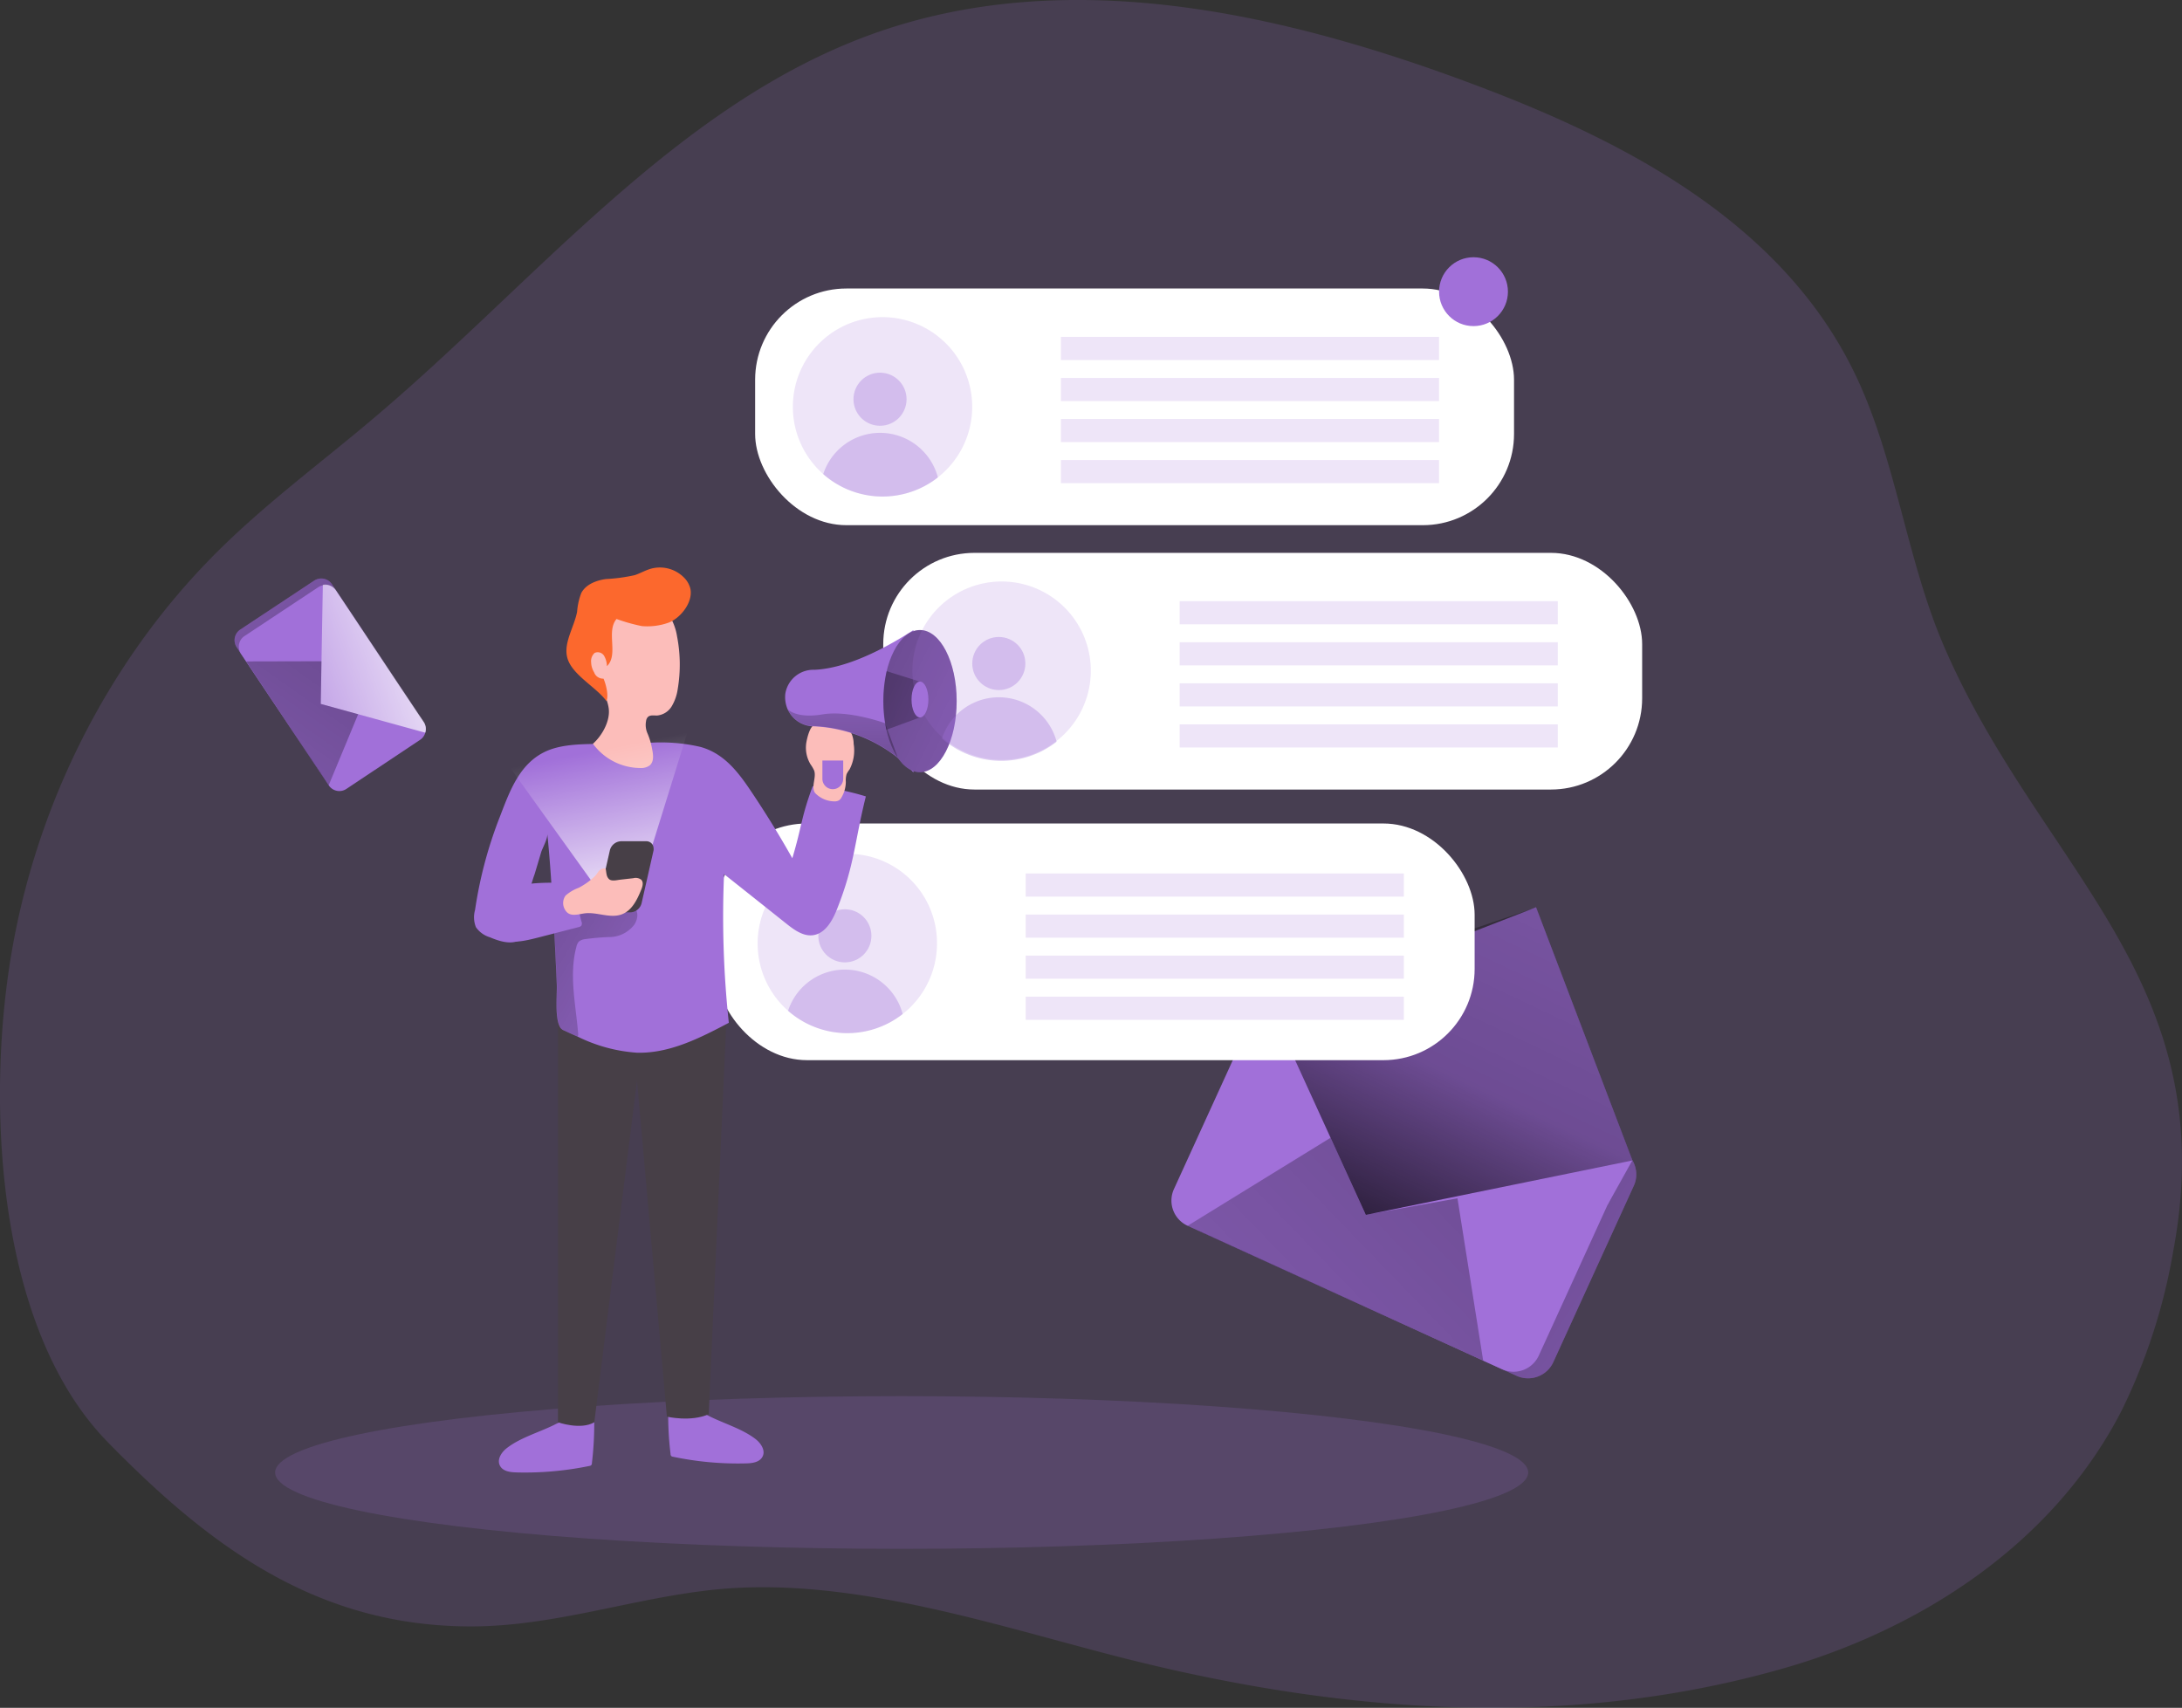 <svg viewBox="0 0 364.98 285.68" xmlns="http://www.w3.org/2000/svg" xmlns:xlink="http://www.w3.org/1999/xlink"><rect x="0" y="0" width="364.98" height="285.68" fill="#333333" stroke="none"/><linearGradient id="a" gradientTransform="matrix(-1 0 0 -1 -305.95 352)" gradientUnits="userSpaceOnUse" x1="-553.86" x2="-661.67" y1="120.14" y2="48.26"><stop offset=".01"/><stop offset=".08" stop-opacity=".69"/><stop offset=".21" stop-opacity=".32"/><stop offset="1" stop-opacity="0"/></linearGradient><linearGradient id="b" gradientTransform="matrix(1 0 0 -1 0 352)" x1="244.19" x2="331.64" xlink:href="#a" y1="95.84" y2="280.24"/><linearGradient id="c" gradientTransform="matrix(-.991 -.13 .13 -.991 -462.22 51.25)" x1="-755.66" x2="-616.77" xlink:href="#a" y1="-7.43" y2="-182.04"/><linearGradient id="d" gradientTransform="matrix(1 0 0 -1 0 352)" x1="92.81" x2="147.89" xlink:href="#a" y1="168.11" y2="135.57"/><linearGradient id="e" gradientTransform="matrix(1 0 0 -1 -19.54 314.22)" gradientUnits="userSpaceOnUse" x1="126.13" x2="120.16" y1="159.01" y2="188.85"><stop offset=".01" stop-color="#fff"/><stop offset="1" stop-color="#fff" stop-opacity="0"/></linearGradient><linearGradient id="f" gradientTransform="matrix(1 0 0 -1 -19.54 314.22)" x1="150.51" x2="221.84" xlink:href="#a" y1="207.95" y2="173.67"/><linearGradient id="g" gradientTransform="matrix(1 0 0 -1 0 352)" x1="145.93" x2="211.25" xlink:href="#a" y1="204.9" y2="181.82"/><linearGradient id="h" gradientTransform="matrix(1 0 0 -1 0 352)" x1="160.73" x2="160.17" xlink:href="#a" y1="178.44" y2="210.82"/><linearGradient id="i" gradientTransform="matrix(.16 .99 .99 -.16 -1394.52 -412.45)" x1="793.95" x2="744.57" xlink:href="#a" y1="1363.03" y2="1330.11"/><linearGradient id="j" gradientTransform="matrix(.28 .96 .96 -.28 -1116.96 -321.38)" x1="788.75" x2="791.58" xlink:href="#e" y1="1038.41" y2="991.15"/><linearGradient id="k" gradientTransform="matrix(.28 .96 .96 -.28 -1136.5 -359.16)" x1="771.92" x2="835.54" xlink:href="#a" y1="1030.49" y2="950.52"/><path d="m340 307.81a108.27 108.27 0 0 1 -22.64 9.19c-37.1 10.48-75.38 7.13-112.1-2.43-19.93-5.19-41.73-12.26-62.48-11.17-15 .78-29.4 6.51-44.74 6.44-25.24-.1-43.07-13-60.52-30.87-17.85-18.29-20.1-53.7-16.58-78.4 3.8-26.68 16.28-51.89 34.83-70.38 8.31-8.3 17.73-15.19 26.63-22.76 26.87-22.76 50.35-52.11 82.9-63.9s68.7-3.71 101.2 8.54c25 9.41 50.88 22.9 63.1 47.8 7.11 14.48 8.75 31.34 15.18 46.18 16.13 37.22 46.84 55.65 38.25 101.17a97.6 97.6 0 0 1 -8.64 26.58c-7.66 14.88-20.11 26.2-34.39 34.01z" fill="#a170d9" opacity=".18" transform="translate(-19.54 -37.78)"/><path d="m220.62 243.92 52.6 24a4.64 4.64 0 0 0 6.14-2.29l13.45-29.47a4.41 4.41 0 0 0 .42-1.75 4.65 4.65 0 0 0 -2.7-4.4l-52.6-24a4.6 4.6 0 0 0 -6.19 2.24l-13.46 29.49a4.63 4.63 0 0 0 2.28 6.15z" fill="#a170d9" transform="translate(-19.54 -37.78)"/><path d="m220.62 243.92 52.6 24a4.64 4.64 0 0 0 6.14-2.29l13.45-29.47a4.41 4.41 0 0 0 .42-1.75 4.65 4.65 0 0 0 -2.7-4.4l-52.6-24a4.6 4.6 0 0 0 -6.19 2.24l-13.46 29.49a4.63 4.63 0 0 0 2.28 6.15z" fill="url(#a)" transform="translate(-19.54 -37.78)"/><path d="m218.19 242.82 52.6 24a4.64 4.64 0 0 0 6.14-2.28l13.45-29.48a4.58 4.58 0 0 0 .42-1.74 4.65 4.65 0 0 0 -2.71-4.4l-52.59-24a4.64 4.64 0 0 0 -6.14 2.29l-13.46 29.48a4.63 4.63 0 0 0 2.29 6.13z" fill="#a170d9" transform="translate(-19.54 -37.78)"/><path d="m273.05 194.09-16.11-42.32-42.5 16.51 54.5 33.18z" fill="#a170d9"/><path d="m231.55 205 16.45 36 44.61-9.11-16.11-42.32s-43.75 14.81-44.95 15.43z" fill="url(#b)" transform="translate(-19.54 -37.78)"/><path d="m243.79 200.45 4.3 27.15-49.43-22.56 23.9-14.72 5.88 12.88z" fill="url(#c)"/><rect fill="#fff" height="39.59" rx="15.26" width="126.94" x="126.31" y="48.26"/><rect fill="#fff" height="39.59" rx="15.26" width="126.94" x="147.74" y="92.48"/><rect fill="#fff" height="39.59" rx="15.26" width="126.94" x="119.72" y="137.75"/><path d="m176.27 195.6a15 15 0 1 1 -15-15 14.92 14.92 0 0 1 15 14.84z" fill="#a170d9" opacity=".18" transform="translate(-19.54 -37.78)"/><circle cx="141.32" cy="156.54" fill="#a170d9" opacity=".34" r="4.44"/><path d="m170.53 207.4a15 15 0 0 1 -19.17-.54 10 10 0 0 1 19.17.54z" fill="#a170d9" opacity=".34" transform="translate(-19.54 -37.78)"/><path d="m171.57 146.11h63.25v3.87h-63.25z" fill="#a170d9" opacity=".18"/><path d="m171.57 152.98h63.25v3.87h-63.25z" fill="#a170d9" opacity=".18"/><path d="m171.57 159.85h63.25v3.87h-63.25z" fill="#a170d9" opacity=".18"/><path d="m171.57 166.72h63.25v3.87h-63.25z" fill="#a170d9" opacity=".18"/><ellipse cx="150.82" cy="246.31" fill="#a170d9" opacity=".18" rx="104.8" ry="12.77"/><path d="m104.33 280c-.89.68-1.67 1.85-1.2 2.88s1.74 1.17 2.82 1.2a53.48 53.48 0 0 0 12.17-1.08.55.55 0 0 0 .32-.14.52.52 0 0 0 .11-.36 55.26 55.26 0 0 0 .38-7.5c-2.2-.62-4.75.13-6.72 1.14-2.53 1.25-5.63 2.12-7.88 3.86z" fill="#a170d9" transform="translate(-19.54 -37.78)"/><path d="m145.91 278.49c.89.69 1.68 1.86 1.21 2.88s-1.75 1.18-2.83 1.2a52.89 52.89 0 0 1 -12.17-1.11.55.55 0 0 1 -.32-.14.58.58 0 0 1 -.1-.36 52.2 52.2 0 0 1 -.38-7.5c2.2-.63 4.75.13 6.72 1.14 2.53 1.29 5.62 2.16 7.87 3.89z" fill="#a170d9" transform="translate(-19.54 -37.78)"/><path d="m112.87 207.84v67.85s3.78 1.35 6.08 0l7.14-57.16 5 56.22s4 .94 7-.41l3-67s-17.72-3.99-28.22.5z" fill="#473f47" transform="translate(-19.54 -37.78)"/><path d="m164.37 171c-1.91 7.67-1.88 11.42-4.79 18.77-.78 2-2 4.2-4.1 4.45-1.6.19-3.07-.88-4.34-1.88q-5.23-4.17-10.49-8.34a166.59 166.59 0 0 0 .8 24.87c-4.84 2.55-9.94 5.16-15.41 5a26.4 26.4 0 0 1 -9.88-2.69c-.75-.32-1.48-.65-2.21-1a1.41 1.41 0 0 1 -.67-.48c-1-1.56-.53-5.48-.61-7.33-.12-2.82-.26-5.65-.4-8.48-.06-1-.11-1.93-.18-2.9-.25-4.59-.54-9.16-1-13.75.08.79-.71 2.21-1 3-.37 1.24-.74 2.5-1.12 3.75a28.18 28.18 0 0 0 -1 3.48c-.22 1.43.47 2.8.38 4.27a4 4 0 0 1 -1.6 3.16c-1.55 1-3.58.38-5.27-.34a4.34 4.34 0 0 1 -2.33-1.68 4.45 4.45 0 0 1 -.15-2.88 70.87 70.87 0 0 1 4.13-15.54c1.69-4.38 3.35-9.16 8-11.12 2.41-1 5.28-1.07 7.86-1.12l9.08-.18a29.17 29.17 0 0 1 8.59.67c3.69 1 6 3.76 8.09 6.81q3.9 5.74 7.32 11.82c1.62-5.39 1.45-6.78 3.41-12.05a41.34 41.34 0 0 1 8.89 1.71z" fill="#a170d9" transform="translate(-19.54 -37.78)"/><path d="m125.65 192.44a5.3 5.3 0 0 1 -4.29 2.09 39.65 39.65 0 0 0 -4 .35 1.94 1.94 0 0 0 -1 .41 2 2 0 0 0 -.41.88c-1.25 4.67-.11 9.6.29 14.41a1 1 0 0 1 -.06.59c-.75-.32-1.48-.65-2.21-1a1.41 1.41 0 0 1 -.67-.48c-1-1.56-.53-5.48-.61-7.33-.12-2.82-.26-5.65-.4-8.48-.06-1-.11-1.93-.18-2.9.23-.06.47-.1.7-.14l6.45-1.1c1.59-.28 4-1.22 5.59-.62s1.54 2.13.8 3.32z" fill="url(#d)" transform="translate(-19.54 -37.78)"/><path d="m118.72 162.19c1.52-1.34 2.92-3.81 2.64-5.91s-1.81-4.31-2.7-6.3c-.45-1-.9-2.23-.36-3.21a8.34 8.34 0 0 1 1.09-1.21c.92-1 1.17-2.46 1.78-3.69a6.44 6.44 0 0 1 5.08-3.47 6 6 0 0 1 5.47 2.72 9.27 9.27 0 0 1 1.07 3.11 24.66 24.66 0 0 1 .11 8.82 7.74 7.74 0 0 1 -1 2.87 3.2 3.2 0 0 1 -2.48 1.55c-.53 0-1.14-.12-1.51.25a1.15 1.15 0 0 0 -.3.66 3.48 3.48 0 0 0 .25 2.11 11.75 11.75 0 0 1 .76 2.6c.2.95.33 2.09-.4 2.72a2.44 2.44 0 0 1 -1.57.44 9.88 9.88 0 0 1 -7.93-4.06z" fill="#fcbdba" transform="translate(-19.54 -37.78)"/><path d="m109.16 141.25 6.84-22.01-31.62 7.85 17.31 24.1z" fill="url(#e)"/><path d="m135 136.18a4 4 0 0 0 -1.06-1.8 5.67 5.67 0 0 0 -5.52-1.47c-.92.26-1.77.76-2.68 1.07a28.4 28.4 0 0 1 -4.86.66c-1.62.23-3.35.89-4.11 2.34a11 11 0 0 0 -.7 3.15c-.54 2.75-2.51 5.48-1.5 8.1s4.84 4.63 6.41 6.83c.4-.94-.08-2.82-.49-3.76a1.59 1.59 0 0 1 -1.58-1.07 3.34 3.34 0 0 1 -.49-1.65 1.84 1.84 0 0 1 .58-1.58 1.25 1.25 0 0 1 1.58.47 3.56 3.56 0 0 1 .48 1.74c2-1.91-.19-5.78 1.61-7.89a29.51 29.51 0 0 0 4.23 1.19 10.56 10.56 0 0 0 4.49-.58c2.03-.78 4.15-3.49 3.61-5.75z" fill="#fc682d" transform="translate(-19.54 -37.78)"/><path d="m103.09 187a5.45 5.45 0 0 0 -2.35 1.87 3.91 3.91 0 0 0 -.07 3.85 5 5 0 0 0 3.12 2.37c1.88.5 3.87 0 5.76-.48l6.75-1.74a.88.88 0 0 0 .48-.24.83.83 0 0 0 0-.75c-.43-1.64-.71-3.42-1.3-5-.53-1.4-1.16-1.39-2.64-1.43-3.24-.06-6.77.09-9.75 1.55z" fill="#a170d9" transform="translate(-19.54 -37.78)"/><path d="m159.08 171.83a1.46 1.46 0 0 0 .82-.19 1.39 1.39 0 0 0 .42-.51 5.23 5.23 0 0 0 .7-2.56 3.79 3.79 0 0 1 .13-1.3 4.46 4.46 0 0 1 .49-.78 6.83 6.83 0 0 0 .69-4.28 4.34 4.34 0 0 0 -.32-1.63 3.07 3.07 0 0 0 -2-1.57 9.15 9.15 0 0 0 -2.61-.25 3.48 3.48 0 0 0 -1.66.26c-.76.38-1.16 2.09-1.31 2.88a5.37 5.37 0 0 0 .71 3.77 5.54 5.54 0 0 1 .58 1c.42 1.14-.57 2.77.16 3.76a4.52 4.52 0 0 0 3.2 1.4z" fill="#fcbdba" transform="translate(-19.54 -37.78)"/><path d="m172.33 143.18v23.82a19.12 19.12 0 0 0 -2.63-2.46 24.28 24.28 0 0 0 -14.09-5.26 4.83 4.83 0 0 1 -4.3-2.8 5.15 5.15 0 0 1 -.41-2.66 4.75 4.75 0 0 1 4.86-4c2.7-.11 8-1.11 16.57-6.64z" fill="#a170d9" transform="translate(-19.54 -37.78)"/><ellipse cx="153.88" cy="117.28" fill="#a170d9" rx="6.14" ry="11.89"/><ellipse cx="153.88" cy="117.28" fill="url(#f)" rx="6.14" ry="11.89"/><path d="m167.85 150.05 5.57 1.74v6l-5.62 2.06a24 24 0 0 1 .05-9.8z" fill="url(#g)" transform="translate(-19.54 -37.78)"/><path d="m157.11 165h3.47v3.05a1.74 1.74 0 0 1 -1.74 1.74 1.74 1.74 0 0 1 -1.74-1.74v-3.05z" fill="#a170d9" transform="translate(-19.54 -37.78)"/><ellipse cx="153.88" cy="117.01" fill="#a170d9" rx="1.41" ry="3"/><path d="m169.7 164.49a24.28 24.28 0 0 0 -14.09-5.26 4.83 4.83 0 0 1 -4.3-2.8c.13.14 1.62 1.56 5.81.85 4.4-.75 10.48 1.48 10.48 1.48z" fill="url(#h)" transform="translate(-19.54 -37.78)"/><path d="m125 190.39h-4.22a1.18 1.18 0 0 1 -1.23-1.13 1.1 1.1 0 0 1 0-.4l2-8.83a2 2 0 0 1 1.87-1.53h4.21a1.19 1.19 0 0 1 1.23 1.15 1.2 1.2 0 0 1 0 .38l-2 8.83a2 2 0 0 1 -1.86 1.53z" fill="#473f47" transform="translate(-19.54 -37.78)"/><path d="m119.34 184a4.31 4.31 0 0 1 .44-.59 1.23 1.23 0 0 1 .85-.37.26.26 0 0 1 .19.06.47.47 0 0 1 .06.15c.05.29.07.58.14.86a1.38 1.38 0 0 0 .42.75c.45.37 1.32.13 1.84.07l2.2-.25a1.54 1.54 0 0 1 1.31.25c.43.42.24 1.13 0 1.69-.67 1.66-1.55 3.47-3.23 4.1-2 .76-4.24-.47-6.35-.14-1.18.18-2.49.63-3.19-.68a2.13 2.13 0 0 1 .12-2.31 6.88 6.88 0 0 1 2.21-1.31 12.31 12.31 0 0 0 1.93-1.26 7.65 7.65 0 0 0 .89-.81z" fill="#fcbdba" transform="translate(-19.54 -37.78)"/><g fill="#a170d9"><path d="m202 150.05a14.92 14.92 0 1 1 0-.16z" opacity=".18" transform="translate(-19.54 -37.78)"/><circle cx="167.07" cy="110.99" opacity=".34" r="4.44"/><path d="m196.28 161.85a15 15 0 0 1 -19.17-.54 10 10 0 0 1 19.17.54z" opacity=".34" transform="translate(-19.54 -37.78)"/><path d="m197.32 100.56h63.25v3.87h-63.25z" opacity=".18"/><path d="m197.32 107.43h63.25v3.87h-63.25z" opacity=".18"/><path d="m197.32 114.3h63.25v3.87h-63.25z" opacity=".18"/><path d="m197.32 121.17h63.25v3.87h-63.25z" opacity=".18"/><path d="m182.16 105.83a15 15 0 1 1 -15-15 15 15 0 0 1 15 15z" opacity=".18" transform="translate(-19.54 -37.78)"/><circle cx="147.2" cy="66.78" opacity=".34" r="4.44"/><path d="m176.42 117.64a15 15 0 0 1 -19.18-.55 10 10 0 0 1 19.18.55z" opacity=".34" transform="translate(-19.54 -37.78)"/><path d="m177.46 56.35h63.25v3.87h-63.25z" opacity=".18"/><path d="m177.46 63.22h63.25v3.87h-63.25z" opacity=".18"/><path d="m177.46 70.08h63.25v3.87h-63.25z" opacity=".18"/><path d="m177.46 76.95h63.25v3.87h-63.25z" opacity=".18"/><circle cx="246.47" cy="48.79" r="5.76"/><path d="m73.85 168.11-14.68-22a2.14 2.14 0 0 1 .53-3l12.4-8.21a2.11 2.11 0 0 1 .76-.31 2.14 2.14 0 0 1 2.19.9l14.68 22a2.14 2.14 0 0 1 .26 1.79 2.09 2.09 0 0 1 -.85 1.15l-12.35 8.27a2.12 2.12 0 0 1 -2.93-.57z" transform="translate(-19.54 -37.78)"/></g><path d="m73.85 168.11-14.68-22a2.14 2.14 0 0 1 .53-3l12.4-8.21a2.11 2.11 0 0 1 .76-.31 2.14 2.14 0 0 1 2.19.9l14.68 22a2.14 2.14 0 0 1 .26 1.79 2.09 2.09 0 0 1 -.85 1.15l-12.35 8.27a2.12 2.12 0 0 1 -2.93-.57z" fill="url(#i)" transform="translate(-19.54 -37.78)"/><path d="m74.52 169.13-14.68-22a2.13 2.13 0 0 1 .59-2.95l12.35-8.18a2.11 2.11 0 0 1 .76-.31 2.13 2.13 0 0 1 2.18.9l14.68 22a2.12 2.12 0 0 1 -.58 2.94l-12.36 8.23a2.12 2.12 0 0 1 -2.94-.63z" fill="#a170d9" transform="translate(-19.54 -37.78)"/><path d="m90.67 160.34-17.48-4.81.35-19.92a2.13 2.13 0 0 1 2.18.9l14.68 22a2.08 2.08 0 0 1 .27 1.83z" fill="url(#j)" transform="translate(-19.54 -37.78)"/><path d="m53.77 110.61-12.58.03 13.79 20.71 4.93-11.88-6.25-1.72z" fill="url(#k)"/></svg>